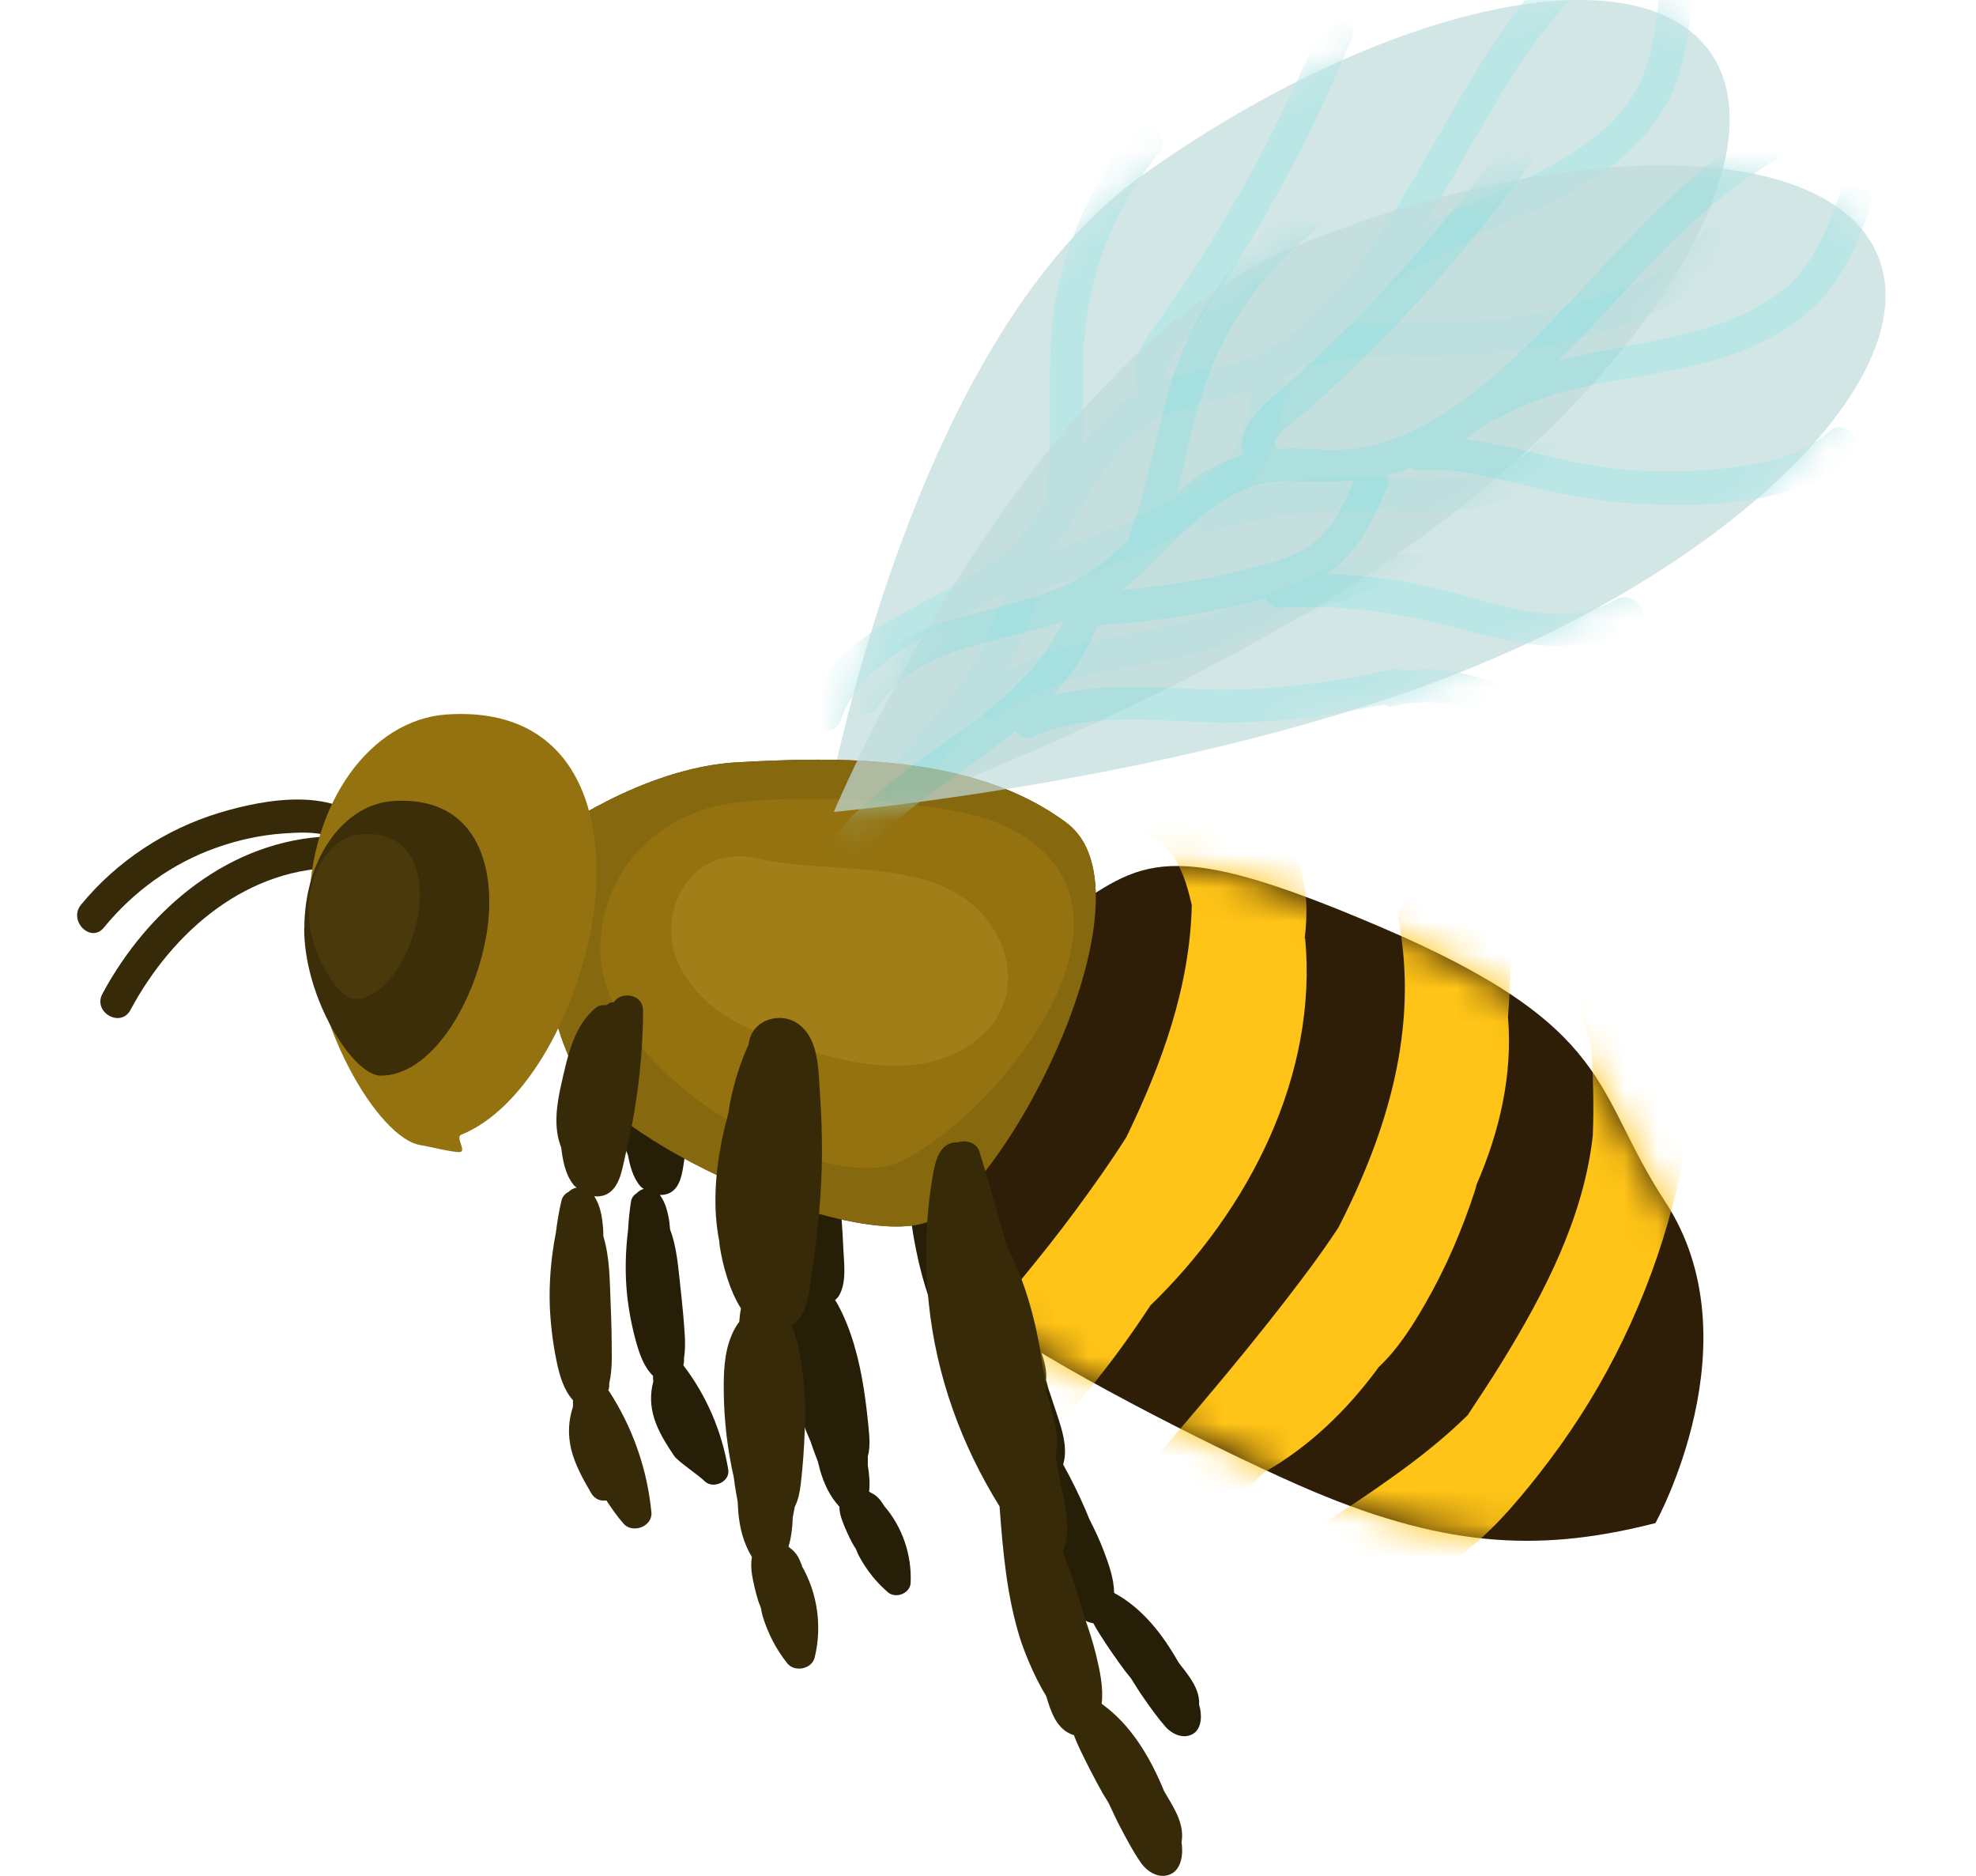 <svg width="59" height="56" viewBox="0 0 59 56" fill="none" xmlns="http://www.w3.org/2000/svg">
<path d="M26.398 44.949C26.351 44.882 26.308 44.806 26.251 44.744C26.179 44.663 26.093 44.601 25.998 44.558C25.983 44.548 25.969 44.539 25.95 44.529C25.979 44.277 25.955 44.014 25.912 43.752C25.912 43.657 25.912 43.566 25.912 43.471C25.965 43.285 25.969 43.08 25.955 42.86C25.917 42.398 25.864 41.93 25.793 41.468C25.654 40.59 25.43 39.698 25.001 38.916C24.982 38.883 24.958 38.845 24.934 38.811C24.973 38.773 25.011 38.74 25.044 38.692C25.292 38.282 25.197 37.691 25.178 37.233C25.135 36.222 25.03 35.211 24.844 34.219C24.748 33.699 24.629 33.184 24.486 32.678C24.367 32.249 24.276 31.763 24.019 31.391C23.78 31.047 23.394 30.852 22.984 30.976C22.617 31.086 22.369 31.405 22.412 31.791C22.392 31.868 22.373 31.944 22.359 32.02C22.273 32.459 22.23 32.903 22.226 33.351C22.226 33.451 22.23 33.546 22.235 33.647C22.216 33.89 22.206 34.138 22.202 34.381C22.192 35.254 22.302 36.193 22.64 37.013C22.65 37.047 22.66 37.08 22.669 37.114C22.846 37.61 23.141 38.211 23.537 38.635C23.532 38.749 23.537 38.864 23.561 38.983C23.499 39.102 23.461 39.236 23.432 39.36C23.323 39.856 23.408 40.376 23.508 40.867C23.661 41.611 23.895 42.336 24.2 43.027C24.267 43.232 24.343 43.428 24.419 43.628C24.443 43.714 24.462 43.804 24.486 43.89C24.605 44.3 24.777 44.668 25.063 44.978C25.063 45.126 25.101 45.273 25.154 45.412C25.24 45.641 25.34 45.86 25.454 46.075C25.483 46.132 25.521 46.184 25.554 46.237C25.588 46.313 25.612 46.389 25.654 46.461C25.874 46.871 26.16 47.229 26.513 47.534C26.747 47.734 27.176 47.567 27.19 47.252C27.228 46.413 26.942 45.578 26.394 44.949H26.398Z" fill="#261E06"/>
<path d="M20.404 40.752C20.413 40.714 20.423 40.676 20.423 40.629C20.423 40.605 20.423 40.576 20.423 40.552C20.456 40.328 20.461 40.099 20.447 39.87C20.418 39.412 20.375 38.95 20.323 38.492C20.256 37.92 20.223 37.266 20.008 36.704C19.998 36.627 19.994 36.546 19.984 36.47C19.941 36.184 19.874 35.907 19.703 35.673C19.841 35.673 19.979 35.645 20.099 35.545C20.37 35.316 20.389 34.853 20.447 34.524C20.513 34.138 20.566 33.752 20.604 33.361C20.69 32.488 20.709 31.61 20.657 30.738C20.628 30.289 20.056 30.251 19.87 30.561C19.841 30.561 19.808 30.566 19.784 30.58C19.741 30.599 19.717 30.633 19.679 30.657C19.588 30.657 19.502 30.666 19.436 30.723C18.868 31.219 18.754 32.087 18.639 32.798C18.553 33.342 18.506 33.957 18.744 34.467C18.811 34.796 18.892 35.144 19.116 35.407C19.145 35.44 19.183 35.464 19.221 35.492C19.145 35.511 19.073 35.554 19.016 35.616C18.93 35.669 18.859 35.75 18.84 35.874C18.797 36.151 18.768 36.427 18.754 36.708C18.673 37.357 18.658 38.02 18.725 38.669C18.777 39.141 18.868 39.613 18.997 40.071C19.097 40.428 19.226 40.805 19.498 41.072C19.498 41.129 19.498 41.187 19.507 41.239C19.407 41.611 19.417 41.988 19.541 42.364C19.669 42.765 19.903 43.123 20.132 43.466C20.242 43.628 20.862 44.038 21.043 44.22C21.291 44.463 21.806 44.234 21.744 43.871C21.558 42.741 21.1 41.668 20.404 40.757V40.752Z" fill="#261E06"/>
<path d="M31.797 47.533C31.387 47.028 31.039 46.37 30.929 46.131C30.438 45.063 30.19 43.919 29.956 42.774C29.956 42.764 29.956 42.755 29.956 42.745C28.759 41.276 27.877 39.56 27.438 37.705C27.185 36.632 27.066 35.52 27.109 34.419C27.123 34.023 27.142 33.451 27.653 33.398C27.653 33.398 27.653 33.398 27.657 33.398C27.853 33.303 28.139 33.346 28.239 33.575C28.587 34.347 28.921 35.124 29.245 35.902C29.994 36.994 30.438 38.224 30.743 39.507C30.872 39.798 30.991 40.094 31.101 40.394C31.196 40.657 31.258 40.947 31.234 41.21C31.239 41.229 31.248 41.243 31.253 41.262C31.272 41.329 31.291 41.401 31.306 41.467C31.349 41.586 31.392 41.71 31.43 41.834C31.616 42.421 31.926 43.127 31.744 43.718C31.988 44.157 32.212 44.61 32.412 45.073C32.45 45.163 32.488 45.259 32.526 45.349C32.684 45.659 32.832 45.969 32.956 46.298C33.108 46.699 33.261 47.128 33.266 47.552C34.1 48.001 34.711 48.783 35.183 49.617C35.297 49.775 35.426 49.923 35.531 50.085C35.698 50.333 35.822 50.6 35.803 50.886C35.893 51.182 35.893 51.596 35.622 51.759C35.35 51.921 35.016 51.787 34.801 51.549C34.568 51.286 34.358 50.986 34.157 50.7C34.019 50.504 33.895 50.304 33.771 50.104C33.714 50.028 33.652 49.961 33.595 49.885C33.333 49.532 33.084 49.174 32.851 48.807C32.775 48.688 32.708 48.573 32.646 48.459C32.593 48.449 32.536 48.435 32.474 48.411C32.14 48.268 31.964 47.905 31.811 47.567C31.806 47.557 31.802 47.548 31.797 47.538V47.533Z" fill="#261E06"/>
<path d="M27.834 34.519C27.834 34.519 27.805 38.153 29.866 39.598C31.926 41.043 36.79 43.499 39.194 44.515C43.352 46.27 46.161 46.298 49.428 45.468C49.428 45.468 52.451 40.032 49.714 35.864C47.539 32.549 48.279 30.689 41.225 27.675C34.778 24.914 34.11 25.706 31.74 27.308C29.584 28.763 27.829 34.524 27.829 34.524L27.834 34.519Z" fill="#2E1D07"/>
<mask id="mask0_179_247383" style="mask-type:luminance" maskUnits="userSpaceOnUse" x="27" y="25" width="24" height="21">
<path d="M27.834 34.519C27.834 34.519 27.805 38.153 29.866 39.598C31.926 41.043 36.79 43.499 39.194 44.515C43.352 46.27 46.161 46.298 49.428 45.468C49.428 45.468 52.451 40.032 49.714 35.864C47.539 32.549 48.279 30.689 41.225 27.675C34.778 24.914 34.11 25.706 31.74 27.308C29.584 28.763 27.829 34.524 27.829 34.524L27.834 34.519Z" fill="white"/>
</mask>
<g mask="url(#mask0_179_247383)">
<path d="M38.955 28.019C39.05 27.256 39.031 26.493 38.788 25.777C38.717 25.568 38.55 25.482 38.378 25.463C38.326 25.315 38.283 25.162 38.221 25.015C38.025 24.538 37.338 24.642 37.267 25.029C36.904 24.447 36.027 24.366 35.664 24.809C35.445 24.528 35.183 24.29 34.859 24.118C34.63 23.999 34.334 24.061 34.2 24.29C34.072 24.504 34.143 24.828 34.372 24.948C34.83 25.186 35.135 25.654 35.321 26.121C35.436 26.412 35.517 26.717 35.584 27.022C35.531 29.445 34.696 31.753 33.633 33.942C33.147 34.71 32.622 35.444 32.116 36.131C31.582 36.856 31.02 37.557 30.447 38.253C29.689 38.759 28.85 39.236 27.92 39.197C27.3 39.174 27.3 40.137 27.92 40.161C28.273 40.175 28.611 40.123 28.945 40.037C28.916 40.07 28.888 40.108 28.859 40.142C28.301 40.795 27.748 41.458 27.138 42.068C26.594 42.612 25.817 43.471 24.963 43.237C24.362 43.075 24.109 44.005 24.705 44.167C24.934 44.229 25.163 44.248 25.383 44.233C25.163 44.72 25.282 45.402 25.926 45.64C27.262 46.136 28.378 45.306 29.274 44.315C30.671 43.79 31.802 42.359 32.694 41.258C33.285 40.523 33.833 39.76 34.348 38.973C37.315 36.098 39.351 32.087 38.969 28.005L38.955 28.019ZM28.463 42.278C28.378 42.383 28.273 42.517 28.163 42.66C27.815 42.774 27.629 43.027 27.591 43.323C27.285 43.628 26.947 43.842 26.608 43.814C27.548 43.237 28.354 42.202 28.969 41.486C29.217 41.2 29.455 40.91 29.703 40.623C29.312 41.191 28.907 41.749 28.463 42.278Z" fill="#FFC417"/>
<path d="M45.126 28.095C45.126 27.57 44.444 27.494 44.23 27.857C44.101 27.771 43.958 27.718 43.805 27.699C43.786 27.623 43.772 27.542 43.748 27.465C43.548 26.822 42.913 26.688 42.427 26.884C42.122 26.769 41.669 27.022 41.755 27.456C42.374 30.684 41.421 33.808 39.957 36.655C39.69 37.056 39.418 37.447 39.132 37.833C37.486 40.051 35.679 42.154 33.867 44.248C33.824 44.276 33.781 44.305 33.738 44.333C33.189 44.391 32.851 44.91 32.875 45.402C32.722 45.578 32.569 45.755 32.417 45.936C32.231 45.955 32.054 46.041 31.907 46.16C31.792 46.203 31.687 46.265 31.563 46.298C31.062 46.446 31.167 47.123 31.573 47.228C31.616 47.347 31.678 47.467 31.782 47.581L31.988 47.796C32.326 48.148 33.018 48.187 33.352 47.796C33.38 47.762 33.409 47.729 33.437 47.696C34.296 47.776 35.254 46.479 35.765 45.95C36.208 45.492 36.652 45.03 37.095 44.572C37.31 44.376 37.52 44.166 37.734 43.961C39.122 43.17 40.243 42.073 41.168 40.809C41.731 40.28 42.165 39.598 42.546 38.935C43.166 37.862 43.657 36.717 44.039 35.544C44.058 35.482 44.072 35.415 44.091 35.353C44.783 33.765 45.169 32.072 45.026 30.355C45.083 29.602 45.126 28.844 45.126 28.085V28.095Z" fill="#FFC417"/>
<path d="M49.871 31.935C49.647 31.558 49.184 31.405 48.793 31.486C48.765 31.296 48.746 31.105 48.717 30.909C48.593 30.07 48.393 29.25 47.835 28.591C47.573 28.282 46.977 28.525 47.01 28.935C47.043 29.293 47.158 29.607 47.282 29.932C47.196 30.051 47.148 30.199 47.201 30.337C47.306 30.623 47.406 30.909 47.506 31.195C47.568 32.097 47.596 33.003 47.558 33.904C47.286 36.336 46.123 38.587 44.845 40.662C44.516 41.201 44.163 41.725 43.819 42.25C43.123 42.932 42.351 43.542 41.559 44.105C40.825 44.63 40.071 45.135 39.298 45.607C38.569 46.056 37.725 46.699 36.833 46.68C36.346 46.671 36.246 47.252 36.523 47.515C36.342 47.582 36.165 47.658 35.984 47.715C35.397 47.911 35.65 48.845 36.242 48.645C37.782 48.125 39.232 47.396 40.572 46.499C40.538 46.537 40.51 46.575 40.481 46.609C40.262 46.771 40.038 46.928 39.809 47.066C39.451 47.276 39.327 47.605 39.351 47.92C39.174 48.125 38.998 48.33 38.817 48.535C38.001 49.465 39.365 50.839 40.181 49.899C40.209 49.866 40.243 49.828 40.271 49.794C41.139 49.298 41.769 48.521 42.312 47.682C42.551 47.443 42.789 47.21 43.023 46.966C43.142 46.852 43.242 46.718 43.357 46.604C44.377 45.922 45.212 44.944 45.961 43.99C46.829 42.884 47.592 41.706 48.231 40.457C49.533 37.92 50.324 35.163 50.591 32.321C50.63 31.896 50.191 31.772 49.89 31.93L49.871 31.935Z" fill="#FFC417"/>
</g>
<g opacity="0.71">
<path d="M24.543 24.881C24.543 24.881 34.835 21.452 42.012 16.345C49.189 11.237 53.238 4.613 51.054 1.542C48.87 -1.525 41.282 0.125 34.105 5.233C26.928 10.34 24.539 24.881 24.539 24.881H24.543Z" fill="#BFDCDC"/>
<mask id="mask1_179_247383" style="mask-type:luminance" maskUnits="userSpaceOnUse" x="24" y="0" width="28" height="25">
<path d="M24.543 24.881C24.543 24.881 34.835 21.452 42.012 16.345C49.189 11.237 53.238 4.613 51.054 1.542C48.87 -1.525 41.282 0.125 34.105 5.233C26.928 10.34 24.539 24.881 24.539 24.881H24.543Z" fill="white"/>
</mask>
<g mask="url(#mask1_179_247383)">
<path d="M51.755 -4.419C49.232 -3.532 47.034 -1.944 45.398 0.178C43.838 2.205 42.775 4.546 41.387 6.683C40.672 7.784 39.866 8.886 38.845 9.73C38.368 10.131 37.839 10.479 37.257 10.708C36.633 10.951 35.97 11.027 35.321 11.17C35.183 11.199 35.059 11.251 34.93 11.29C34.911 11.271 34.906 11.247 34.882 11.232C34.611 11.003 35.402 10.155 35.526 9.978C35.784 9.611 36.036 9.244 36.28 8.867C36.814 8.056 37.319 7.231 37.801 6.392C38.769 4.699 39.618 2.944 40.362 1.141C40.605 0.55 39.699 0.14 39.456 0.731C38.593 2.829 37.582 4.866 36.413 6.807C35.827 7.784 35.197 8.733 34.534 9.659C34.1 10.264 33.58 11.023 33.986 11.685C33.466 11.981 33.003 12.363 32.603 12.863C32.503 12.987 32.417 13.116 32.326 13.245C32.35 11.957 32.269 10.665 32.46 9.387C32.727 7.613 33.475 5.948 34.606 4.556C35.006 4.06 34.239 3.43 33.833 3.926C32.655 5.381 31.849 7.117 31.52 8.958C31.177 10.879 31.511 12.839 31.22 14.761C31.21 14.828 31.22 14.885 31.229 14.943C31.053 15.224 30.867 15.501 30.662 15.763C28.907 18.038 25.249 18.186 24.181 21.109C23.961 21.705 24.867 22.12 25.087 21.519C25.836 19.478 28.134 18.872 29.894 17.761C29.56 19.411 28.468 20.751 27.381 21.996C26.746 22.721 26.103 23.436 25.554 24.228C25.13 24.843 24.376 25.792 24.715 26.584C24.963 27.17 25.898 26.832 25.65 26.245C25.526 25.959 25.993 25.368 26.141 25.139C26.398 24.738 26.689 24.352 26.99 23.985C27.572 23.269 28.201 22.597 28.792 21.886C28.959 21.686 29.112 21.476 29.264 21.271C29.417 21.414 29.641 21.471 29.856 21.309C31.325 20.193 33.199 20.045 34.949 19.673C36.633 19.316 38.24 18.71 39.79 17.976C39.885 18.004 39.98 18.009 40.071 17.966C40.739 17.637 41.34 17.503 42.079 17.513C42.184 17.513 42.155 17.513 42.26 17.523C42.346 17.527 42.432 17.537 42.517 17.546C42.694 17.57 42.875 17.604 43.047 17.647C43.09 17.656 43.128 17.67 43.171 17.68C43.199 17.685 43.199 17.689 43.209 17.689C43.218 17.689 43.218 17.689 43.247 17.704C43.328 17.732 43.409 17.756 43.49 17.79C43.667 17.856 43.838 17.938 44.005 18.023C44.244 18.147 44.559 18.009 44.663 17.775C44.778 17.518 44.654 17.246 44.416 17.117C43.114 16.426 41.502 16.345 40.128 16.874C40.033 16.836 39.918 16.831 39.79 16.893C38.044 17.742 36.237 18.429 34.324 18.801C32.889 19.077 31.415 19.311 30.123 19.988C30.523 19.259 30.829 18.481 30.943 17.642C32.569 17.165 34.138 16.516 35.626 15.71C35.745 15.853 35.931 15.939 36.16 15.873C37.949 15.334 39.756 15.186 41.611 15.257C43.395 15.324 45.212 15.257 46.581 13.965C47.043 13.526 46.271 12.902 45.808 13.335C44.511 14.566 42.494 14.28 40.863 14.242C39.632 14.213 38.411 14.332 37.21 14.585C37.386 14.399 37.553 14.199 37.691 13.965C38.106 13.254 38.259 12.429 38.397 11.628C38.421 11.485 38.388 11.371 38.321 11.275C38.511 11.175 38.702 11.08 38.888 10.951C38.907 10.937 38.926 10.922 38.946 10.908C39.027 10.927 39.112 10.932 39.208 10.908C40.262 10.593 41.368 10.622 42.46 10.631C43.576 10.641 44.682 10.584 45.784 10.383C47.825 10.016 50.382 9.363 51.641 7.575C52.008 7.055 51.24 6.425 50.868 6.945C50.167 7.937 49.056 8.414 47.94 8.8C46.948 9.143 45.922 9.382 44.883 9.515C43.376 9.706 41.831 9.539 40.328 9.692C40.553 9.453 40.767 9.21 40.972 8.958C41.039 8.934 41.106 8.896 41.168 8.843C42.951 7.164 45.489 6.692 47.511 5.386C48.34 4.851 49.099 4.179 49.623 3.34C50.224 2.372 50.386 1.284 50.501 0.168C50.568 -0.466 49.59 -0.633 49.523 0.001C49.404 1.122 49.261 2.219 48.56 3.139C47.944 3.945 47.086 4.532 46.199 5.004C44.988 5.653 43.71 6.125 42.517 6.749C43.481 5.19 44.311 3.545 45.317 2.014C46.981 -0.523 49.208 -2.469 52.094 -3.48C52.699 -3.695 52.356 -4.625 51.755 -4.415V-4.419ZM36.823 13.483C36.418 14.175 35.669 14.561 34.987 14.924C33.838 15.539 32.636 16.04 31.401 16.445C32.674 14.828 33.309 12.62 35.545 12.129C36.189 11.986 36.799 11.857 37.386 11.666C37.276 12.291 37.152 12.93 36.828 13.479L36.823 13.483Z" fill="#9EDCDC"/>
</g>
</g>
<path d="M16.384 24.962C16.384 24.962 19.135 22.907 22.04 22.754C24.944 22.602 29.059 22.473 31.849 24.567C34.639 26.66 30.023 35.664 27.681 36.484C25.34 37.304 18.086 34.071 17.08 31.773C16.546 30.552 16.422 29.965 16.384 28.201C16.341 26.436 16.384 24.958 16.384 24.958V24.962Z" fill="#4F3E0C"/>
<path d="M16.384 24.962C16.384 24.962 19.135 22.907 22.04 22.754C24.944 22.602 29.059 22.473 31.849 24.567C34.639 26.66 30.023 35.664 27.681 36.484C25.34 37.304 18.086 34.071 17.08 31.773C16.546 30.552 16.422 29.965 16.384 28.201C16.341 26.436 16.384 24.958 16.384 24.958V24.962Z" fill="#86680E"/>
<path d="M29.785 24.562C28.065 23.838 22.953 23.618 21.21 24.109C19.274 24.654 17.994 26.219 17.924 28.249C17.796 31.994 24.553 35.815 26.928 34.658C29.875 33.222 35.08 26.787 29.785 24.562Z" fill="#94720F"/>
<path d="M28.43 26.589C26.672 25.71 24.391 26.045 22.55 25.616C21.477 25.373 20.528 25.941 20.175 26.966C19.597 28.633 20.942 30.094 22.388 30.705C24.398 31.548 27.558 32.653 29.408 30.824C30.762 29.475 29.971 27.372 28.425 26.604L28.43 26.589Z" fill="#A17E17"/>
<path d="M11.085 24.762C10.103 23.455 7.914 23.851 6.559 24.261C4.948 24.748 3.488 25.706 2.42 27.008C2.029 27.485 2.711 28.172 3.102 27.69C3.984 26.612 5.138 25.773 6.459 25.306C7.103 25.077 7.776 24.929 8.458 24.881C8.839 24.857 9.411 24.81 9.841 24.967C6.874 25.072 4.428 27.118 3.059 29.665C2.763 30.213 3.598 30.699 3.894 30.151C5.162 27.79 7.408 25.845 10.213 25.907C10.518 25.911 10.675 25.682 10.675 25.439C11.018 25.425 11.338 25.101 11.081 24.757L11.085 24.762Z" fill="#362A08"/>
<path d="M9.216 27.242C9.216 30.508 11.3 33.994 12.559 34.185C12.759 34.214 13.589 34.419 13.742 34.39C13.928 34.357 13.594 33.947 13.77 33.875C15.616 33.131 17.137 30.442 17.652 27.714C18.205 24.776 17.471 21.061 13.346 21.328C11.071 21.476 9.221 23.975 9.221 27.242H9.216Z" fill="#94720F"/>
<path d="M9.082 27.714C9.082 29.812 10.546 32.111 11.367 32.111C12.831 32.111 14.114 30.084 14.505 28.019C14.862 26.131 14.39 23.741 11.739 23.913C10.274 24.008 9.087 25.616 9.087 27.714H9.082Z" fill="#3B2E09"/>
<path d="M9.216 27.18C9.216 28.439 10.098 29.822 10.589 29.822C11.472 29.822 12.239 28.601 12.473 27.366C12.688 26.23 12.402 24.795 10.809 24.9C9.931 24.957 9.216 25.921 9.216 27.184V27.18Z" fill="#4A3A0B"/>
<g opacity="0.71">
<path d="M24.896 24.237C24.896 24.237 35.703 23.273 43.862 19.964C52.022 16.654 57.492 11.136 56.076 7.65C54.659 4.159 46.896 4.016 38.736 7.331C30.571 10.645 24.896 24.241 24.896 24.241V24.237Z" fill="#BFDCDC"/>
<mask id="mask2_179_247383" style="mask-type:luminance" maskUnits="userSpaceOnUse" x="24" y="4" width="33" height="21">
<path d="M24.896 24.237C24.896 24.237 35.703 23.273 43.862 19.964C52.022 16.654 57.492 11.136 56.076 7.65C54.659 4.159 46.896 4.016 38.736 7.331C30.571 10.645 24.896 24.241 24.896 24.241V24.237Z" fill="white"/>
</mask>
<g mask="url(#mask2_179_247383)">
<path d="M58.136 2.009C55.475 2.29 52.971 3.33 50.892 5.013C48.908 6.625 47.334 8.657 45.489 10.416C44.54 11.323 43.5 12.205 42.312 12.796C41.755 13.073 41.163 13.292 40.543 13.383C39.88 13.478 39.217 13.397 38.55 13.383C38.407 13.383 38.278 13.402 38.14 13.407C38.125 13.383 38.125 13.359 38.106 13.34C37.896 13.054 38.86 12.41 39.022 12.267C39.356 11.971 39.685 11.671 40.014 11.361C40.72 10.698 41.406 10.011 42.065 9.301C43.395 7.879 44.63 6.368 45.765 4.784C46.137 4.265 45.35 3.654 44.978 4.179C43.657 6.024 42.203 7.765 40.615 9.391C39.818 10.207 38.989 10.984 38.13 11.733C37.572 12.219 36.89 12.839 37.129 13.578C36.556 13.745 36.017 14.012 35.507 14.403C35.383 14.499 35.269 14.608 35.149 14.713C35.469 13.464 35.688 12.191 36.17 10.989C36.842 9.324 37.954 7.879 39.375 6.783C39.88 6.391 39.279 5.6 38.769 5.996C37.291 7.14 36.103 8.642 35.359 10.359C34.582 12.148 34.453 14.132 33.728 15.939C33.704 16.001 33.695 16.058 33.695 16.115C33.456 16.349 33.213 16.573 32.956 16.783C30.719 18.59 27.128 17.894 25.416 20.489C25.068 21.018 25.85 21.628 26.203 21.094C27.4 19.282 29.78 19.225 31.744 18.548C31.039 20.074 29.665 21.128 28.32 22.086C27.538 22.644 26.742 23.193 26.026 23.836C25.468 24.337 24.519 25.086 24.663 25.935C24.772 26.564 25.759 26.45 25.65 25.82C25.597 25.515 26.184 25.048 26.384 24.857C26.727 24.523 27.099 24.218 27.481 23.927C28.211 23.364 28.983 22.859 29.718 22.301C29.923 22.143 30.123 21.977 30.319 21.81C30.433 21.986 30.638 22.091 30.886 21.981C32.574 21.237 34.429 21.523 36.218 21.566C37.939 21.605 39.642 21.385 41.321 21.032C41.406 21.08 41.497 21.108 41.597 21.085C42.322 20.918 42.937 20.927 43.657 21.108C43.758 21.132 43.734 21.128 43.834 21.156C43.915 21.18 43.996 21.209 44.077 21.242C44.244 21.304 44.411 21.38 44.568 21.461C44.606 21.48 44.645 21.5 44.683 21.523C44.706 21.538 44.711 21.538 44.716 21.543C44.721 21.543 44.725 21.547 44.749 21.562C44.821 21.605 44.892 21.652 44.964 21.7C45.121 21.805 45.269 21.924 45.407 22.048C45.608 22.224 45.946 22.163 46.104 21.957C46.276 21.733 46.214 21.438 46.013 21.261C44.907 20.288 43.357 19.835 41.898 20.035C41.812 19.978 41.702 19.945 41.564 19.978C39.666 20.403 37.748 20.651 35.803 20.57C34.343 20.508 32.856 20.393 31.439 20.756C31.997 20.14 32.474 19.449 32.779 18.662C34.472 18.571 36.146 18.304 37.782 17.861C37.863 18.028 38.025 18.157 38.264 18.142C40.123 18.032 41.921 18.304 43.71 18.8C45.431 19.277 47.215 19.635 48.846 18.691C49.394 18.371 48.789 17.584 48.24 17.904C46.695 18.8 44.797 18.061 43.218 17.646C42.026 17.331 40.81 17.169 39.585 17.136C39.799 16.998 40.009 16.84 40.195 16.645C40.763 16.049 41.101 15.281 41.421 14.537C41.478 14.403 41.468 14.284 41.43 14.179C41.64 14.127 41.845 14.079 42.06 13.998C42.084 13.989 42.103 13.979 42.122 13.969C42.193 14.008 42.279 14.031 42.374 14.027C43.476 13.965 44.544 14.246 45.603 14.508C46.686 14.775 47.778 14.971 48.894 15.033C50.963 15.147 53.601 15.1 55.241 13.655C55.718 13.235 55.117 12.443 54.636 12.868C53.725 13.669 52.532 13.879 51.359 13.998C50.315 14.103 49.261 14.098 48.216 13.988C46.709 13.826 45.241 13.306 43.743 13.111C44.015 12.93 44.282 12.744 44.54 12.543C44.611 12.539 44.683 12.515 44.754 12.477C46.876 11.256 49.452 11.38 51.726 10.579C52.656 10.25 53.548 9.773 54.254 9.072C55.06 8.27 55.47 7.245 55.842 6.191C56.052 5.59 55.141 5.199 54.926 5.805C54.554 6.868 54.159 7.903 53.262 8.638C52.48 9.281 51.507 9.653 50.534 9.911C49.208 10.264 47.854 10.426 46.547 10.76C47.844 9.463 49.032 8.056 50.367 6.797C52.571 4.713 55.189 3.335 58.231 3.015C58.87 2.948 58.751 1.961 58.117 2.028L58.136 2.009ZM39.475 15.977C38.917 16.559 38.106 16.759 37.353 16.955C36.094 17.289 34.806 17.498 33.509 17.608C35.121 16.33 36.246 14.327 38.535 14.365C39.194 14.375 39.818 14.389 40.434 14.341C40.181 14.923 39.914 15.519 39.47 15.977H39.475Z" fill="#9EDCDC"/>
</g>
</g>
<path d="M23.947 46.737C23.904 46.651 23.876 46.556 23.828 46.474C23.766 46.365 23.685 46.279 23.589 46.212C23.575 46.198 23.561 46.184 23.542 46.169C23.628 45.898 23.661 45.592 23.671 45.292C23.694 45.187 23.709 45.082 23.733 44.977C23.833 44.777 23.88 44.553 23.909 44.305C23.971 43.78 24.009 43.246 24.028 42.717C24.066 41.706 24.009 40.666 23.694 39.698C23.68 39.655 23.661 39.607 23.647 39.564C23.694 39.526 23.752 39.498 23.794 39.45C24.162 39.044 24.181 38.367 24.262 37.852C24.433 36.712 24.534 35.563 24.543 34.414C24.543 33.813 24.524 33.212 24.481 32.616C24.443 32.115 24.448 31.548 24.238 31.08C24.047 30.646 23.661 30.341 23.17 30.394C22.736 30.436 22.392 30.742 22.354 31.18C22.316 31.262 22.278 31.343 22.245 31.424C22.054 31.896 21.906 32.382 21.806 32.878C21.782 32.988 21.772 33.098 21.753 33.207C21.682 33.479 21.615 33.746 21.558 34.023C21.358 34.996 21.276 36.064 21.477 37.056C21.482 37.094 21.482 37.137 21.486 37.175C21.577 37.766 21.772 38.501 22.125 39.063C22.097 39.188 22.082 39.321 22.073 39.459C21.977 39.579 21.906 39.717 21.849 39.85C21.62 40.38 21.605 40.981 21.61 41.548C21.62 42.411 21.72 43.27 21.911 44.109C21.939 44.352 21.982 44.591 22.025 44.829C22.035 44.934 22.035 45.034 22.044 45.139C22.087 45.626 22.202 46.069 22.45 46.479C22.421 46.641 22.426 46.813 22.45 46.985C22.493 47.257 22.559 47.524 22.64 47.791C22.664 47.862 22.693 47.929 22.717 47.996C22.736 48.086 22.75 48.182 22.779 48.268C22.936 48.773 23.174 49.236 23.504 49.651C23.718 49.927 24.238 49.832 24.324 49.484C24.553 48.559 24.41 47.557 23.938 46.742L23.947 46.737Z" fill="#362A08"/>
<path d="M18.158 41.525C18.172 41.482 18.186 41.439 18.191 41.386C18.191 41.358 18.191 41.329 18.191 41.301C18.248 41.048 18.267 40.79 18.267 40.528C18.267 40.003 18.258 39.479 18.234 38.954C18.206 38.301 18.215 37.557 18.015 36.904C18.01 36.813 18.015 36.727 18.005 36.636C17.977 36.312 17.924 35.988 17.743 35.711C17.9 35.726 18.058 35.702 18.201 35.597C18.53 35.358 18.587 34.834 18.678 34.462C18.783 34.028 18.873 33.594 18.945 33.155C19.107 32.173 19.198 31.176 19.202 30.179C19.202 29.664 18.554 29.583 18.325 29.917C18.291 29.917 18.258 29.917 18.225 29.931C18.177 29.95 18.143 29.984 18.101 30.008C18 29.998 17.895 30.008 17.819 30.065C17.137 30.585 16.942 31.558 16.761 32.354C16.622 32.964 16.517 33.661 16.756 34.252C16.803 34.633 16.87 35.034 17.109 35.349C17.137 35.392 17.18 35.42 17.218 35.454C17.128 35.468 17.047 35.511 16.98 35.578C16.88 35.63 16.789 35.716 16.761 35.854C16.689 36.164 16.637 36.479 16.598 36.794C16.455 37.528 16.389 38.272 16.417 39.016C16.441 39.555 16.508 40.099 16.617 40.628C16.703 41.043 16.823 41.482 17.109 41.801C17.109 41.863 17.104 41.93 17.109 41.992C16.97 42.407 16.951 42.831 17.056 43.27C17.171 43.733 17.409 44.157 17.648 44.567C17.757 44.758 17.939 44.82 18.105 44.791C18.267 45.035 18.43 45.273 18.625 45.492C18.892 45.788 19.488 45.569 19.45 45.149C19.326 43.852 18.887 42.602 18.172 41.51L18.158 41.525Z" fill="#362A08"/>
<path d="M31.239 50.633C30.848 50.003 30.552 49.212 30.462 48.926C30.061 47.652 29.947 46.327 29.847 45.001C29.847 44.991 29.847 44.982 29.847 44.972C28.707 43.141 27.958 41.081 27.734 38.925C27.605 37.68 27.629 36.407 27.839 35.172C27.915 34.728 28.015 34.085 28.602 34.099C28.602 34.099 28.607 34.099 28.611 34.099C28.85 34.023 29.16 34.108 29.246 34.38C29.527 35.301 29.794 36.226 30.047 37.151C30.734 38.491 31.058 39.941 31.215 41.434C31.32 41.782 31.411 42.13 31.492 42.483C31.563 42.797 31.592 43.127 31.52 43.422C31.52 43.441 31.53 43.46 31.53 43.484C31.544 43.56 31.554 43.642 31.559 43.723C31.587 43.866 31.621 44.009 31.645 44.152C31.768 44.839 32.017 45.683 31.73 46.322C31.94 46.856 32.126 47.395 32.288 47.943C32.322 48.053 32.346 48.163 32.379 48.272C32.512 48.644 32.632 49.016 32.727 49.403C32.842 49.875 32.951 50.385 32.894 50.862C33.772 51.491 34.344 52.459 34.759 53.471C34.868 53.661 34.987 53.847 35.088 54.047C35.24 54.348 35.34 54.672 35.278 54.992C35.336 55.34 35.278 55.803 34.949 55.95C34.62 56.098 34.263 55.893 34.058 55.597C33.829 55.268 33.638 54.901 33.452 54.548C33.323 54.31 33.218 54.062 33.099 53.819C33.047 53.728 32.985 53.637 32.932 53.547C32.689 53.113 32.46 52.669 32.245 52.221C32.179 52.078 32.117 51.94 32.064 51.797C32.002 51.782 31.94 51.754 31.873 51.715C31.52 51.506 31.368 51.072 31.249 50.666C31.244 50.657 31.239 50.642 31.234 50.633H31.239Z" fill="#362A08"/>
</svg>

